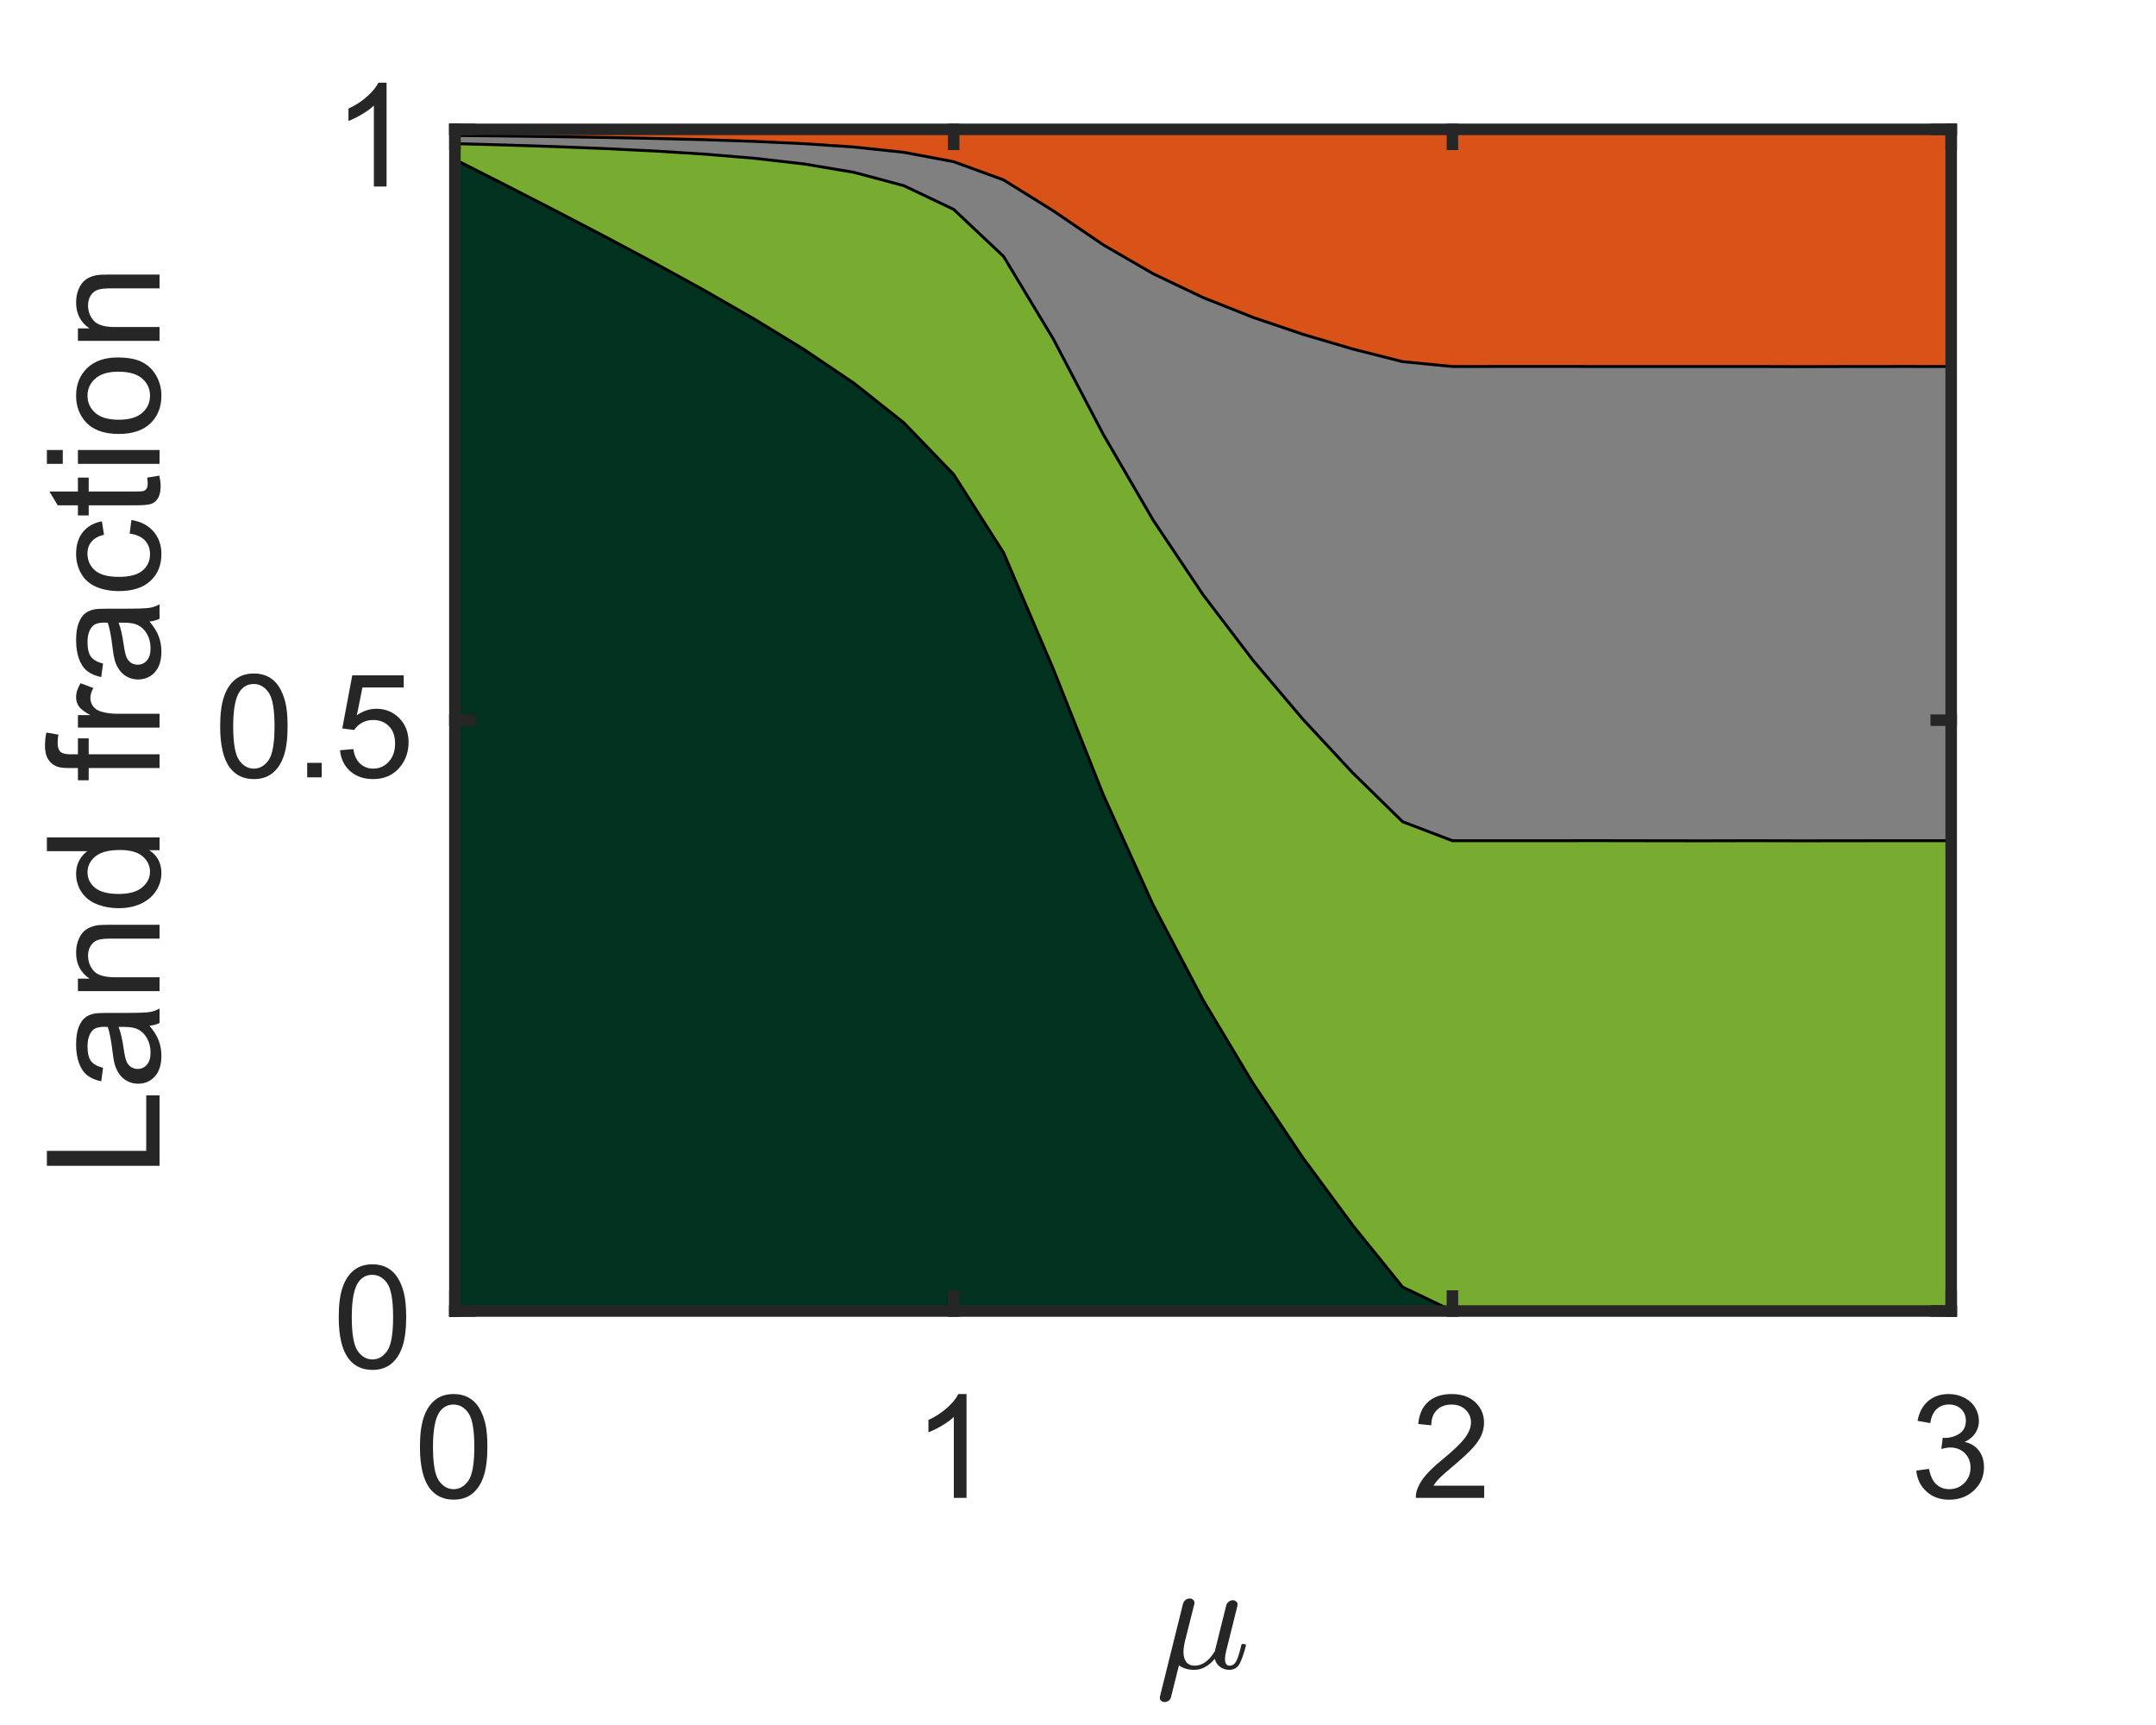 <?xml version="1.0"?>
<!DOCTYPE svg PUBLIC '-//W3C//DTD SVG 1.0//EN'
          'http://www.w3.org/TR/2001/REC-SVG-20010904/DTD/svg10.dtd'>
<svg xmlns:xlink="http://www.w3.org/1999/xlink" style="fill-opacity:1; color-rendering:auto; color-interpolation:auto; text-rendering:auto; stroke:black; stroke-linecap:square; stroke-miterlimit:10; shape-rendering:auto; stroke-opacity:1; fill:black; stroke-dasharray:none; font-weight:normal; stroke-width:1; font-family:'Dialog'; font-style:normal; stroke-linejoin:miter; font-size:12px; stroke-dashoffset:0; image-rendering:auto;" width="1000" height="800" xmlns="http://www.w3.org/2000/svg"
><rect width="100%" height="100%" fill="#333333" stroke="none"/><!--Generated by the Batik Graphics2D SVG Generator--><defs id="genericDefs"
  /><g
  ><defs id="defs1"
    ><clipPath clipPathUnits="userSpaceOnUse" id="clipPath1"
      ><path d="M0 0 L1000 0 L1000 800 L0 800 L0 0 Z"
      /></clipPath
    ></defs
    ><g style="fill:white; stroke:white;"
    ><rect x="0" y="0" width="1000" style="clip-path:url(#clipPath1); stroke:none;" height="800"
    /></g
    ><g style="fill:white; text-rendering:optimizeSpeed; color-rendering:optimizeSpeed; image-rendering:optimizeSpeed; shape-rendering:crispEdges; stroke:white; color-interpolation:sRGB;"
    ><rect x="0" width="1000" height="800" y="0" style="stroke:none;"
      /><path style="stroke:none;" d="M211 608 L905 608 L905 60 L211 60 Z"
    /></g
    ><g style="stroke-linecap:butt; fill-opacity:0.149; fill:rgb(38,38,38); text-rendering:geometricPrecision; image-rendering:optimizeQuality; color-rendering:optimizeQuality; stroke-linejoin:round; stroke:rgb(38,38,38); color-interpolation:linearRGB; stroke-width:5.333; stroke-opacity:0.149;"
    ><line y2="60" style="fill:none;" x1="211" x2="211" y1="608"
      /><line y2="60" style="fill:none;" x1="442.333" x2="442.333" y1="608"
      /><line y2="60" style="fill:none;" x1="673.667" x2="673.667" y1="608"
      /><line y2="60" style="fill:none;" x1="905" x2="905" y1="608"
      /><line y2="608" style="fill:none;" x1="905" x2="211" y1="608"
      /><line y2="334" style="fill:none;" x1="905" x2="211" y1="334"
      /><line y2="60" style="fill:none;" x1="905" x2="211" y1="60"
    /></g
    ><g style="fill:rgb(217,83,25); text-rendering:optimizeSpeed; color-rendering:optimizeSpeed; image-rendering:optimizeSpeed; shape-rendering:crispEdges; stroke:rgb(217,83,25); color-interpolation:sRGB;"
    ><path style="stroke:none;" d="M211 608 L905 608 L905 60 L211 60 Z"
    /></g
    ><g style="text-rendering:geometricPrecision; stroke-width:1.333; color-interpolation:linearRGB; color-rendering:optimizeQuality; image-rendering:optimizeQuality;"
    ><path d="M211 608 L905 608 L905 60 L211 60 L211 608" style="fill:none; fill-rule:evenodd;"
    /></g
    ><g style="fill:gray; text-rendering:optimizeSpeed; color-rendering:optimizeSpeed; image-rendering:optimizeSpeed; shape-rendering:crispEdges; stroke:gray; color-interpolation:sRGB;"
    ><path style="stroke:none;" d="M211 62.824 L211 608 L905 608 L905 169.967 L881.867 169.958 L858.733 169.972 L835.6 170.029 L812.467 169.962 L789.333 169.976 L766.2 169.985 L743.067 169.974 L719.933 169.939 L696.8 169.954 L673.667 169.975 L650.533 167.715 L627.4 161.855 L604.267 155.019 L581.133 147.17 L558 137.986 L534.867 126.95 L511.733 113.561 L488.6 97.808 L465.467 83.43 L442.333 74.98 L419.2 70.642 L396.067 68.182 L372.933 66.627 L349.8 65.563 L326.667 64.791 L303.533 64.206 L280.4 63.748 L257.267 63.38 L234.133 63.077 Z"
    /></g
    ><g style="text-rendering:geometricPrecision; stroke-width:1.333; color-interpolation:linearRGB; color-rendering:optimizeQuality; image-rendering:optimizeQuality;"
    ><path d="M211 608 L211 62.824 L234.133 63.077 L257.267 63.38 L280.4 63.748 L303.533 64.206 L326.667 64.791 L349.8 65.563 L372.933 66.627 L396.067 68.182 L419.2 70.642 L442.333 74.98 L465.467 83.43 L488.6 97.808 L511.733 113.561 L534.867 126.95 L558 137.986 L581.133 147.17 L604.267 155.019 L627.4 161.855 L650.533 167.715 L673.667 169.975 L696.8 169.954 L719.933 169.939 L743.067 169.974 L766.2 169.985 L789.333 169.976 L812.467 169.962 L835.6 170.029 L858.733 169.972 L881.867 169.958 L905 169.967 L905 608 L211 608" style="fill:none; fill-rule:evenodd;"
    /></g
    ><g style="fill:rgb(119,172,48); text-rendering:optimizeSpeed; color-rendering:optimizeSpeed; image-rendering:optimizeSpeed; shape-rendering:crispEdges; stroke:rgb(119,172,48); color-interpolation:sRGB;"
    ><path style="stroke:none;" d="M211 66.623 L211 608 L905 608 L905 389.895 L881.867 389.889 L858.733 389.916 L835.6 389.943 L812.467 389.89 L789.333 389.943 L766.2 389.912 L743.067 389.875 L719.933 389.884 L696.8 389.901 L673.667 389.898 L650.533 381.073 L627.4 358.405 L604.267 333.518 L581.133 306.188 L558 275.822 L534.867 241.237 L511.733 201.488 L488.6 157.296 L465.467 118.909 L442.333 97.109 L419.2 86.108 L396.067 79.929 L372.933 76.04 L349.8 73.394 L326.667 71.474 L303.533 70.028 L280.4 68.898 L257.267 67.99 L234.133 67.24 Z"
    /></g
    ><g style="text-rendering:geometricPrecision; stroke-width:1.333; color-interpolation:linearRGB; color-rendering:optimizeQuality; image-rendering:optimizeQuality;"
    ><path d="M211 608 L211 66.623 L234.133 67.24 L257.267 67.99 L280.4 68.898 L303.533 70.028 L326.667 71.474 L349.8 73.394 L372.933 76.04 L396.067 79.929 L419.2 86.108 L442.333 97.109 L465.467 118.909 L488.6 157.296 L511.733 201.488 L534.867 241.237 L558 275.822 L581.133 306.188 L604.267 333.518 L627.4 358.405 L650.533 381.073 L673.667 389.898 L696.8 389.901 L719.933 389.884 L743.067 389.875 L766.2 389.912 L789.333 389.943 L812.467 389.89 L835.6 389.943 L858.733 389.916 L881.867 389.889 L905 389.895 L905 608 L211 608" style="fill:none; fill-rule:evenodd;"
    /></g
    ><g style="fill:rgb(1,50,32); text-rendering:optimizeSpeed; color-rendering:optimizeSpeed; image-rendering:optimizeSpeed; shape-rendering:crispEdges; stroke:rgb(1,50,32); color-interpolation:sRGB;"
    ><path style="stroke:none;" d="M534.867 419.774 L511.733 368.625 L488.6 310.418 L465.467 256.329 L442.333 220.026 L419.2 196.049 L396.067 177.708 L372.933 162.085 L349.8 147.932 L326.667 134.656 L303.533 121.94 L280.4 109.605 L257.267 97.539 L234.133 85.672 L211 73.951 L211 608 L696.8 608 L673.667 607.962 L650.533 596.871 L627.4 568.239 L604.267 536.882 L581.133 502.368 L558 463.78 Z"
    /></g
    ><g style="text-rendering:geometricPrecision; stroke-width:1.333; color-interpolation:linearRGB; color-rendering:optimizeQuality; image-rendering:optimizeQuality;"
    ><path d="M211 608 L211 73.951 L234.133 85.672 L257.267 97.539 L280.4 109.605 L303.533 121.94 L326.667 134.656 L349.8 147.932 L372.933 162.085 L396.067 177.708 L419.2 196.049 L442.333 220.026 L465.467 256.329 L488.6 310.418 L511.733 368.625 L534.867 419.774 L558 463.78 L581.133 502.368 L604.267 536.882 L627.4 568.239 L650.533 596.871 L673.667 607.962 L696.8 608 L719.933 608 L743.067 608 L766.2 608 L789.333 608 L812.467 608 L835.6 608 L858.733 608 L881.867 608 L905 608 L905 608 L211 608" style="fill:none; fill-rule:evenodd;"
    /></g
    ><g style="fill:rgb(38,38,38); text-rendering:geometricPrecision; image-rendering:optimizeQuality; color-rendering:optimizeQuality; stroke-linejoin:round; stroke:rgb(38,38,38); color-interpolation:linearRGB; stroke-width:5.333;"
    ><line y2="608" style="fill:none;" x1="211" x2="905" y1="608"
      /><line y2="60" style="fill:none;" x1="211" x2="905" y1="60"
      /><line y2="601.06" style="fill:none;" x1="211" x2="211" y1="608"
      /><line y2="601.06" style="fill:none;" x1="442.333" x2="442.333" y1="608"
      /><line y2="601.06" style="fill:none;" x1="673.667" x2="673.667" y1="608"
      /><line y2="601.06" style="fill:none;" x1="905" x2="905" y1="608"
      /><line y2="66.94" style="fill:none;" x1="211" x2="211" y1="60"
      /><line y2="66.94" style="fill:none;" x1="442.333" x2="442.333" y1="60"
      /><line y2="66.94" style="fill:none;" x1="673.667" x2="673.667" y1="60"
      /><line y2="66.94" style="fill:none;" x1="905" x2="905" y1="60"
    /></g
    ><g transform="translate(211,626.667)" style="font-size:66.667px; fill:rgb(38,38,38); text-rendering:geometricPrecision; color-rendering:optimizeQuality; image-rendering:optimizeQuality; stroke:rgb(38,38,38); color-interpolation:linearRGB;"
    ><path style="stroke:none;" d="M-16.219 44.344 Q-16.219 35.844 -14.469 30.656 Q-12.719 25.469 -9.266 22.656 Q-5.812 19.844 -0.578 19.844 Q3.281 19.844 6.195 21.398 Q9.109 22.953 11 25.883 Q12.891 28.812 13.977 33.016 Q15.062 37.219 15.062 44.344 Q15.062 52.781 13.328 57.969 Q11.594 63.156 8.141 65.984 Q4.688 68.812 -0.578 68.812 Q-7.516 68.812 -11.469 63.844 Q-16.219 57.859 -16.219 44.344 ZM-10.172 44.344 Q-10.172 56.156 -7.406 60.062 Q-4.641 63.969 -0.578 63.969 Q3.469 63.969 6.234 60.047 Q9 56.125 9 44.344 Q9 32.5 6.234 28.609 Q3.469 24.719 -0.641 24.719 Q-4.703 24.719 -7.125 28.156 Q-10.172 32.531 -10.172 44.344 Z"
    /></g
    ><g transform="translate(442.333,626.667)" style="font-size:66.667px; fill:rgb(38,38,38); text-rendering:geometricPrecision; color-rendering:optimizeQuality; image-rendering:optimizeQuality; stroke:rgb(38,38,38); color-interpolation:linearRGB;"
    ><path style="stroke:none;" d="M5.969 68 L0.078 68 L0.078 30.469 Q-2.047 32.5 -5.5 34.531 Q-8.953 36.562 -11.703 37.578 L-11.703 31.875 Q-6.766 29.562 -3.07 26.258 Q0.625 22.953 2.172 19.844 L5.969 19.844 L5.969 68 Z"
    /></g
    ><g transform="translate(673.667,626.667)" style="font-size:66.667px; fill:rgb(38,38,38); text-rendering:geometricPrecision; color-rendering:optimizeQuality; image-rendering:optimizeQuality; stroke:rgb(38,38,38); color-interpolation:linearRGB;"
    ><path style="stroke:none;" d="M14.734 62.344 L14.734 68 L-16.969 68 Q-17.031 65.875 -16.281 63.906 Q-15.078 60.672 -12.406 57.531 Q-9.734 54.391 -4.703 50.266 Q3.109 43.859 5.859 40.109 Q8.609 36.359 8.609 33.031 Q8.609 29.531 6.109 27.125 Q3.609 24.719 -0.422 24.719 Q-4.672 24.719 -7.227 27.273 Q-9.781 29.828 -9.812 34.344 L-15.859 33.719 Q-15.234 26.938 -11.18 23.391 Q-7.125 19.844 -0.281 19.844 Q6.609 19.844 10.633 23.672 Q14.656 27.5 14.656 33.156 Q14.656 36.031 13.484 38.812 Q12.312 41.594 9.578 44.672 Q6.844 47.75 0.5 53.109 Q-4.797 57.562 -6.305 59.148 Q-7.812 60.734 -8.797 62.344 L14.734 62.344 Z"
    /></g
    ><g transform="translate(905,626.667)" style="font-size:66.667px; fill:rgb(38,38,38); text-rendering:geometricPrecision; color-rendering:optimizeQuality; image-rendering:optimizeQuality; stroke:rgb(38,38,38); color-interpolation:linearRGB;"
    ><path style="stroke:none;" d="M-16.188 55.344 L-10.297 54.547 Q-9.281 59.562 -6.844 61.766 Q-4.406 63.969 -0.906 63.969 Q3.25 63.969 6.109 61.094 Q8.969 58.219 8.969 53.969 Q8.969 49.906 6.32 47.273 Q3.672 44.641 -0.422 44.641 Q-2.094 44.641 -4.578 45.297 L-3.922 40.125 Q-3.328 40.188 -2.969 40.188 Q0.797 40.188 3.805 38.227 Q6.812 36.266 6.812 32.172 Q6.812 28.938 4.617 26.812 Q2.422 24.688 -1.047 24.688 Q-4.469 24.688 -6.758 26.844 Q-9.047 29 -9.703 33.328 L-15.594 32.281 Q-14.516 26.359 -10.688 23.102 Q-6.859 19.844 -1.172 19.844 Q2.75 19.844 6.055 21.531 Q9.359 23.219 11.109 26.125 Q12.859 29.031 12.859 32.312 Q12.859 35.422 11.195 37.969 Q9.531 40.516 6.25 42.031 Q10.516 43 12.867 46.094 Q15.219 49.188 15.219 53.828 Q15.219 60.109 10.641 64.477 Q6.062 68.844 -0.938 68.844 Q-7.25 68.844 -11.422 65.086 Q-15.594 61.328 -16.188 55.344 Z"
    /></g
    ><g transform="translate(558,712)" style="font-size:73.333px; fill:rgb(38,38,38); text-rendering:geometricPrecision; image-rendering:optimizeQuality; color-rendering:optimizeQuality; font-family:'mwb_cmmi10'; stroke:rgb(38,38,38); color-interpolation:linearRGB;"
    ><path style="stroke:none;" d="M-20.062 75.319 Q-20.062 74.897 -19.984 74.756 L-9.265 31.662 Q-8.937 30.631 -8.101 29.983 Q-7.265 29.334 -6.203 29.334 Q-5.265 29.334 -4.625 29.889 Q-3.984 30.444 -3.984 31.365 Q-3.984 31.584 -4 31.709 Q-4.015 31.834 -4.062 31.975 L-8.375 49.053 Q-9.078 52.084 -9.078 54.287 Q-9.078 57.006 -7.797 58.748 Q-6.515 60.49 -3.922 60.49 Q1.391 60.49 5.422 53.865 Q5.453 53.787 5.477 53.756 Q5.5 53.725 5.5 53.647 L10.766 32.475 Q11.016 31.522 11.907 30.826 Q12.797 30.131 13.844 30.131 Q14.688 30.131 15.352 30.701 Q16.016 31.272 16.016 32.194 Q16.016 32.615 15.938 32.756 L10.703 53.787 Q10.172 55.865 10.172 57.365 Q10.172 60.49 12.297 60.49 Q14.578 60.49 15.742 57.678 Q16.907 54.865 17.75 50.865 Q17.907 50.444 18.36 50.444 L19.219 50.444 Q19.5 50.444 19.696 50.678 Q19.891 50.912 19.891 51.162 Q18.61 56.256 17.094 59.334 Q15.578 62.412 12.157 62.412 Q9.735 62.412 7.867 61.029 Q6 59.647 5.422 57.287 Q3.61 59.569 1.164 60.99 Q-1.281 62.412 -3.984 62.412 Q-8.547 62.412 -11.156 60.287 L-14.859 75.037 Q-15.078 76.069 -15.929 76.709 Q-16.781 77.35 -17.859 77.35 Q-18.75 77.35 -19.406 76.803 Q-20.062 76.256 -20.062 75.319 Z"
    /></g
    ><g style="fill:rgb(38,38,38); text-rendering:geometricPrecision; image-rendering:optimizeQuality; color-rendering:optimizeQuality; stroke-linejoin:round; stroke:rgb(38,38,38); color-interpolation:linearRGB; stroke-width:5.333;"
    ><line y2="60" style="fill:none;" x1="211" x2="211" y1="608"
      /><line y2="60" style="fill:none;" x1="905" x2="905" y1="608"
      /><line y2="608" style="fill:none;" x1="211" x2="217.94" y1="608"
      /><line y2="334" style="fill:none;" x1="211" x2="217.94" y1="334"
      /><line y2="60" style="fill:none;" x1="211" x2="217.94" y1="60"
      /><line y2="608" style="fill:none;" x1="905" x2="898.06" y1="608"
      /><line y2="334" style="fill:none;" x1="905" x2="898.06" y1="334"
      /><line y2="60" style="fill:none;" x1="905" x2="898.06" y1="60"
    /></g
    ><g transform="translate(192.333,608)" style="font-size:66.667px; fill:rgb(38,38,38); text-rendering:geometricPrecision; color-rendering:optimizeQuality; image-rendering:optimizeQuality; stroke:rgb(38,38,38); color-interpolation:linearRGB;"
    ><path style="stroke:none;" d="M-35.219 2.844 Q-35.219 -5.656 -33.469 -10.844 Q-31.719 -16.031 -28.266 -18.844 Q-24.812 -21.656 -19.578 -21.656 Q-15.719 -21.656 -12.805 -20.102 Q-9.891 -18.547 -8 -15.617 Q-6.109 -12.688 -5.023 -8.484 Q-3.938 -4.281 -3.938 2.844 Q-3.938 11.281 -5.672 16.469 Q-7.406 21.656 -10.859 24.484 Q-14.312 27.312 -19.578 27.312 Q-26.516 27.312 -30.469 22.344 Q-35.219 16.359 -35.219 2.844 ZM-29.172 2.844 Q-29.172 14.656 -26.406 18.562 Q-23.641 22.469 -19.578 22.469 Q-15.531 22.469 -12.766 18.547 Q-10 14.625 -10 2.844 Q-10 -9 -12.766 -12.891 Q-15.531 -16.781 -19.641 -16.781 Q-23.703 -16.781 -26.125 -13.344 Q-29.172 -8.969 -29.172 2.844 Z"
    /></g
    ><g transform="translate(192.333,334)" style="font-size:66.667px; fill:rgb(38,38,38); text-rendering:geometricPrecision; color-rendering:optimizeQuality; image-rendering:optimizeQuality; stroke:rgb(38,38,38); color-interpolation:linearRGB;"
    ><path style="stroke:none;" d="M-90.219 2.844 Q-90.219 -5.656 -88.469 -10.844 Q-86.719 -16.031 -83.266 -18.844 Q-79.812 -21.656 -74.578 -21.656 Q-70.719 -21.656 -67.805 -20.102 Q-64.891 -18.547 -63 -15.617 Q-61.109 -12.688 -60.023 -8.484 Q-58.938 -4.281 -58.938 2.844 Q-58.938 11.281 -60.672 16.469 Q-62.406 21.656 -65.859 24.484 Q-69.312 27.312 -74.578 27.312 Q-81.516 27.312 -85.469 22.344 Q-90.219 16.359 -90.219 2.844 ZM-84.172 2.844 Q-84.172 14.656 -81.406 18.562 Q-78.641 22.469 -74.578 22.469 Q-70.531 22.469 -67.766 18.547 Q-65 14.625 -65 2.844 Q-65 -9 -67.766 -12.891 Q-70.531 -16.781 -74.641 -16.781 Q-78.703 -16.781 -81.125 -13.344 Q-84.172 -8.969 -84.172 2.844 ZM-49.851 26.5 L-49.851 19.797 L-43.132 19.797 L-43.132 26.5 L-49.851 26.5 ZM-34.629 13.938 L-28.441 13.406 Q-27.753 17.922 -25.253 20.195 Q-22.753 22.469 -19.222 22.469 Q-14.972 22.469 -12.027 19.266 Q-9.082 16.062 -9.082 10.766 Q-9.082 5.719 -11.91 2.812 Q-14.738 -0.094 -19.316 -0.094 Q-22.16 -0.094 -24.449 1.195 Q-26.738 2.484 -28.05 4.547 L-33.582 3.828 L-28.941 -20.812 L-5.082 -20.812 L-5.082 -15.172 L-24.222 -15.172 L-26.816 -2.297 Q-22.488 -5.297 -17.753 -5.297 Q-11.472 -5.297 -7.152 -0.945 Q-2.832 3.406 -2.832 10.234 Q-2.832 16.75 -6.628 21.5 Q-11.238 27.312 -19.222 27.312 Q-25.769 27.312 -29.902 23.648 Q-34.035 19.984 -34.629 13.938 Z"
    /></g
    ><g transform="translate(192.333,60)" style="font-size:66.667px; fill:rgb(38,38,38); text-rendering:geometricPrecision; color-rendering:optimizeQuality; image-rendering:optimizeQuality; stroke:rgb(38,38,38); color-interpolation:linearRGB;"
    ><path style="stroke:none;" d="M-13.031 26.5 L-18.922 26.5 L-18.922 -11.031 Q-21.047 -9 -24.5 -6.969 Q-27.953 -4.938 -30.703 -3.922 L-30.703 -9.625 Q-25.766 -11.938 -22.07 -15.242 Q-18.375 -18.547 -16.828 -21.656 L-13.031 -21.656 L-13.031 26.5 Z"
    /></g
    ><g transform="translate(91,334) rotate(-90)" style="font-size:73.333px; fill:rgb(38,38,38); text-rendering:geometricPrecision; color-rendering:optimizeQuality; image-rendering:optimizeQuality; stroke:rgb(38,38,38); color-interpolation:linearRGB;"
    ><path style="stroke:none;" d="M-206.656 -17 L-206.656 -69.25 L-199.734 -69.25 L-199.734 -23.172 L-174 -23.172 L-174 -17 L-206.656 -17 ZM-141.712 -21.672 Q-145.274 -18.641 -148.571 -17.391 Q-151.868 -16.141 -155.649 -16.141 Q-161.883 -16.141 -165.235 -19.188 Q-168.587 -22.234 -168.587 -26.984 Q-168.587 -29.766 -167.321 -32.062 Q-166.055 -34.359 -164.008 -35.75 Q-161.962 -37.141 -159.399 -37.859 Q-157.508 -38.344 -153.696 -38.812 Q-145.915 -39.734 -142.243 -41.031 Q-142.212 -42.344 -142.212 -42.703 Q-142.212 -46.625 -144.024 -48.219 Q-146.493 -50.406 -151.337 -50.406 Q-155.868 -50.406 -158.024 -48.82 Q-160.18 -47.234 -161.212 -43.203 L-167.477 -44.047 Q-166.633 -48.078 -164.672 -50.555 Q-162.712 -53.031 -159 -54.367 Q-155.29 -55.703 -150.415 -55.703 Q-145.555 -55.703 -142.532 -54.562 Q-139.508 -53.422 -138.079 -51.695 Q-136.649 -49.969 -136.087 -47.328 Q-135.758 -45.688 -135.758 -41.422 L-135.758 -32.859 Q-135.758 -23.922 -135.352 -21.547 Q-134.946 -19.172 -133.727 -17 L-140.43 -17 Q-141.43 -19 -141.712 -21.672 ZM-142.243 -36 Q-145.743 -34.578 -152.727 -33.578 Q-156.68 -33 -158.321 -32.289 Q-159.962 -31.578 -160.852 -30.203 Q-161.743 -28.828 -161.743 -27.156 Q-161.743 -24.594 -159.805 -22.883 Q-157.868 -21.172 -154.118 -21.172 Q-150.415 -21.172 -147.524 -22.797 Q-144.633 -24.422 -143.274 -27.234 Q-142.243 -29.406 -142.243 -33.641 L-142.243 -36 ZM-125.642 -17 L-125.642 -54.859 L-119.86 -54.859 L-119.86 -49.469 Q-115.704 -55.703 -107.814 -55.703 Q-104.392 -55.703 -101.525 -54.477 Q-98.657 -53.25 -97.235 -51.258 Q-95.814 -49.266 -95.235 -46.516 Q-94.876 -44.734 -94.876 -40.281 L-94.876 -17 L-101.298 -17 L-101.298 -40.031 Q-101.298 -43.953 -102.048 -45.891 Q-102.798 -47.828 -104.704 -48.992 Q-106.61 -50.156 -109.173 -50.156 Q-113.267 -50.156 -116.243 -47.555 Q-119.22 -44.953 -119.22 -37.672 L-119.22 -17 L-125.642 -17 ZM-60.306 -17 L-60.306 -21.781 Q-63.916 -16.141 -70.9 -16.141 Q-75.416 -16.141 -79.213 -18.641 Q-83.009 -21.141 -85.095 -25.609 Q-87.181 -30.078 -87.181 -35.891 Q-87.181 -41.562 -85.291 -46.18 Q-83.4 -50.797 -79.627 -53.25 Q-75.853 -55.703 -71.181 -55.703 Q-67.759 -55.703 -65.088 -54.266 Q-62.416 -52.828 -60.744 -50.5 L-60.744 -69.25 L-54.353 -69.25 L-54.353 -17 L-60.306 -17 ZM-80.588 -35.891 Q-80.588 -28.625 -77.525 -25.023 Q-74.463 -21.422 -70.291 -21.422 Q-66.088 -21.422 -63.142 -24.859 Q-60.197 -28.297 -60.197 -35.359 Q-60.197 -43.125 -63.197 -46.766 Q-66.197 -50.406 -70.572 -50.406 Q-74.853 -50.406 -77.72 -46.906 Q-80.588 -43.406 -80.588 -35.891 ZM-22.196 -17 L-22.196 -49.859 L-27.868 -49.859 L-27.868 -54.859 L-22.196 -54.859 L-22.196 -58.875 Q-22.196 -62.703 -21.524 -64.547 Q-20.587 -67.047 -18.251 -68.594 Q-15.915 -70.141 -11.712 -70.141 Q-9.008 -70.141 -5.727 -69.5 L-6.696 -63.906 Q-8.68 -64.266 -10.462 -64.266 Q-13.383 -64.266 -14.602 -63.016 Q-15.821 -61.766 -15.821 -58.344 L-15.821 -54.859 L-8.43 -54.859 L-8.43 -49.859 L-15.821 -49.859 L-15.821 -17 L-22.196 -17 ZM-3.437 -17 L-3.437 -54.859 L2.344 -54.859 L2.344 -49.109 Q4.548 -53.141 6.423 -54.422 Q8.297 -55.703 10.547 -55.703 Q13.782 -55.703 17.141 -53.641 L14.922 -47.688 Q12.579 -49.078 10.219 -49.078 Q8.126 -49.078 6.446 -47.812 Q4.766 -46.547 4.048 -44.297 Q2.985 -40.875 2.985 -36.812 L2.985 -17 L-3.437 -17 ZM45.758 -21.672 Q42.196 -18.641 38.899 -17.391 Q35.602 -16.141 31.821 -16.141 Q25.586 -16.141 22.235 -19.188 Q18.883 -22.234 18.883 -26.984 Q18.883 -29.766 20.149 -32.062 Q21.414 -34.359 23.461 -35.75 Q25.508 -37.141 28.071 -37.859 Q29.961 -38.344 33.774 -38.812 Q41.555 -39.734 45.227 -41.031 Q45.258 -42.344 45.258 -42.703 Q45.258 -46.625 43.446 -48.219 Q40.977 -50.406 36.133 -50.406 Q31.602 -50.406 29.446 -48.82 Q27.289 -47.234 26.258 -43.203 L19.992 -44.047 Q20.836 -48.078 22.797 -50.555 Q24.758 -53.031 28.469 -54.367 Q32.18 -55.703 37.055 -55.703 Q41.914 -55.703 44.938 -54.562 Q47.961 -53.422 49.391 -51.695 Q50.821 -49.969 51.383 -47.328 Q51.711 -45.688 51.711 -41.422 L51.711 -32.859 Q51.711 -23.922 52.117 -21.547 Q52.524 -19.172 53.742 -17 L47.039 -17 Q46.039 -19 45.758 -21.672 ZM45.227 -36 Q41.727 -34.578 34.742 -33.578 Q30.789 -33 29.149 -32.289 Q27.508 -31.578 26.617 -30.203 Q25.727 -28.828 25.727 -27.156 Q25.727 -24.594 27.664 -22.883 Q29.602 -21.172 33.352 -21.172 Q37.055 -21.172 39.946 -22.797 Q42.836 -24.422 44.196 -27.234 Q45.227 -29.406 45.227 -33.641 L45.227 -36 ZM86.531 -30.859 L92.844 -30.047 Q91.812 -23.516 87.547 -19.828 Q83.281 -16.141 77.078 -16.141 Q69.312 -16.141 64.594 -21.219 Q59.875 -26.297 59.875 -35.781 Q59.875 -41.922 61.906 -46.516 Q63.937 -51.109 68.086 -53.406 Q72.234 -55.703 77.125 -55.703 Q83.281 -55.703 87.203 -52.586 Q91.125 -49.469 92.234 -43.734 L86 -42.766 Q85.109 -46.578 82.844 -48.508 Q80.578 -50.438 77.375 -50.438 Q72.515 -50.438 69.492 -46.961 Q66.469 -43.484 66.469 -35.969 Q66.469 -28.328 69.39 -24.875 Q72.312 -21.422 77.015 -21.422 Q80.797 -21.422 83.328 -23.734 Q85.859 -26.047 86.531 -30.859 ZM112.5 -22.734 L113.422 -17.078 Q110.703 -16.5 108.578 -16.5 Q105.078 -16.5 103.156 -17.609 Q101.234 -18.719 100.445 -20.516 Q99.656 -22.312 99.656 -28.078 L99.656 -49.859 L94.953 -49.859 L94.953 -54.859 L99.656 -54.859 L99.656 -64.234 L106.047 -68.078 L106.047 -54.859 L112.5 -54.859 L112.5 -49.859 L106.047 -49.859 L106.047 -27.734 Q106.047 -24.984 106.382 -24.203 Q106.719 -23.422 107.484 -22.953 Q108.25 -22.484 109.672 -22.484 Q110.75 -22.484 112.5 -22.734 ZM118.884 -61.875 L118.884 -69.25 L125.306 -69.25 L125.306 -61.875 L118.884 -61.875 ZM118.884 -17 L118.884 -54.859 L125.306 -54.859 L125.306 -17 L118.884 -17 ZM132.75 -35.922 Q132.75 -46.438 138.594 -51.5 Q143.484 -55.703 150.5 -55.703 Q158.312 -55.703 163.265 -50.594 Q168.219 -45.484 168.219 -36.469 Q168.219 -29.156 166.023 -24.969 Q163.828 -20.781 159.64 -18.461 Q155.453 -16.141 150.5 -16.141 Q142.547 -16.141 137.648 -21.242 Q132.75 -26.344 132.75 -35.922 ZM139.344 -35.922 Q139.344 -28.656 142.515 -25.039 Q145.687 -21.422 150.5 -21.422 Q155.281 -21.422 158.453 -25.055 Q161.625 -28.688 161.625 -36.141 Q161.625 -43.156 158.437 -46.781 Q155.25 -50.406 150.5 -50.406 Q145.687 -50.406 142.515 -46.805 Q139.344 -43.203 139.344 -35.922 ZM175.913 -17 L175.913 -54.859 L181.695 -54.859 L181.695 -49.469 Q185.851 -55.703 193.741 -55.703 Q197.163 -55.703 200.03 -54.477 Q202.898 -53.25 204.32 -51.258 Q205.741 -49.266 206.32 -46.516 Q206.679 -44.734 206.679 -40.281 L206.679 -17 L200.257 -17 L200.257 -40.031 Q200.257 -43.953 199.507 -45.891 Q198.757 -47.828 196.851 -48.992 Q194.945 -50.156 192.382 -50.156 Q188.288 -50.156 185.312 -47.555 Q182.335 -44.953 182.335 -37.672 L182.335 -17 L175.913 -17 Z"
    /></g
  ></g
></svg
>
